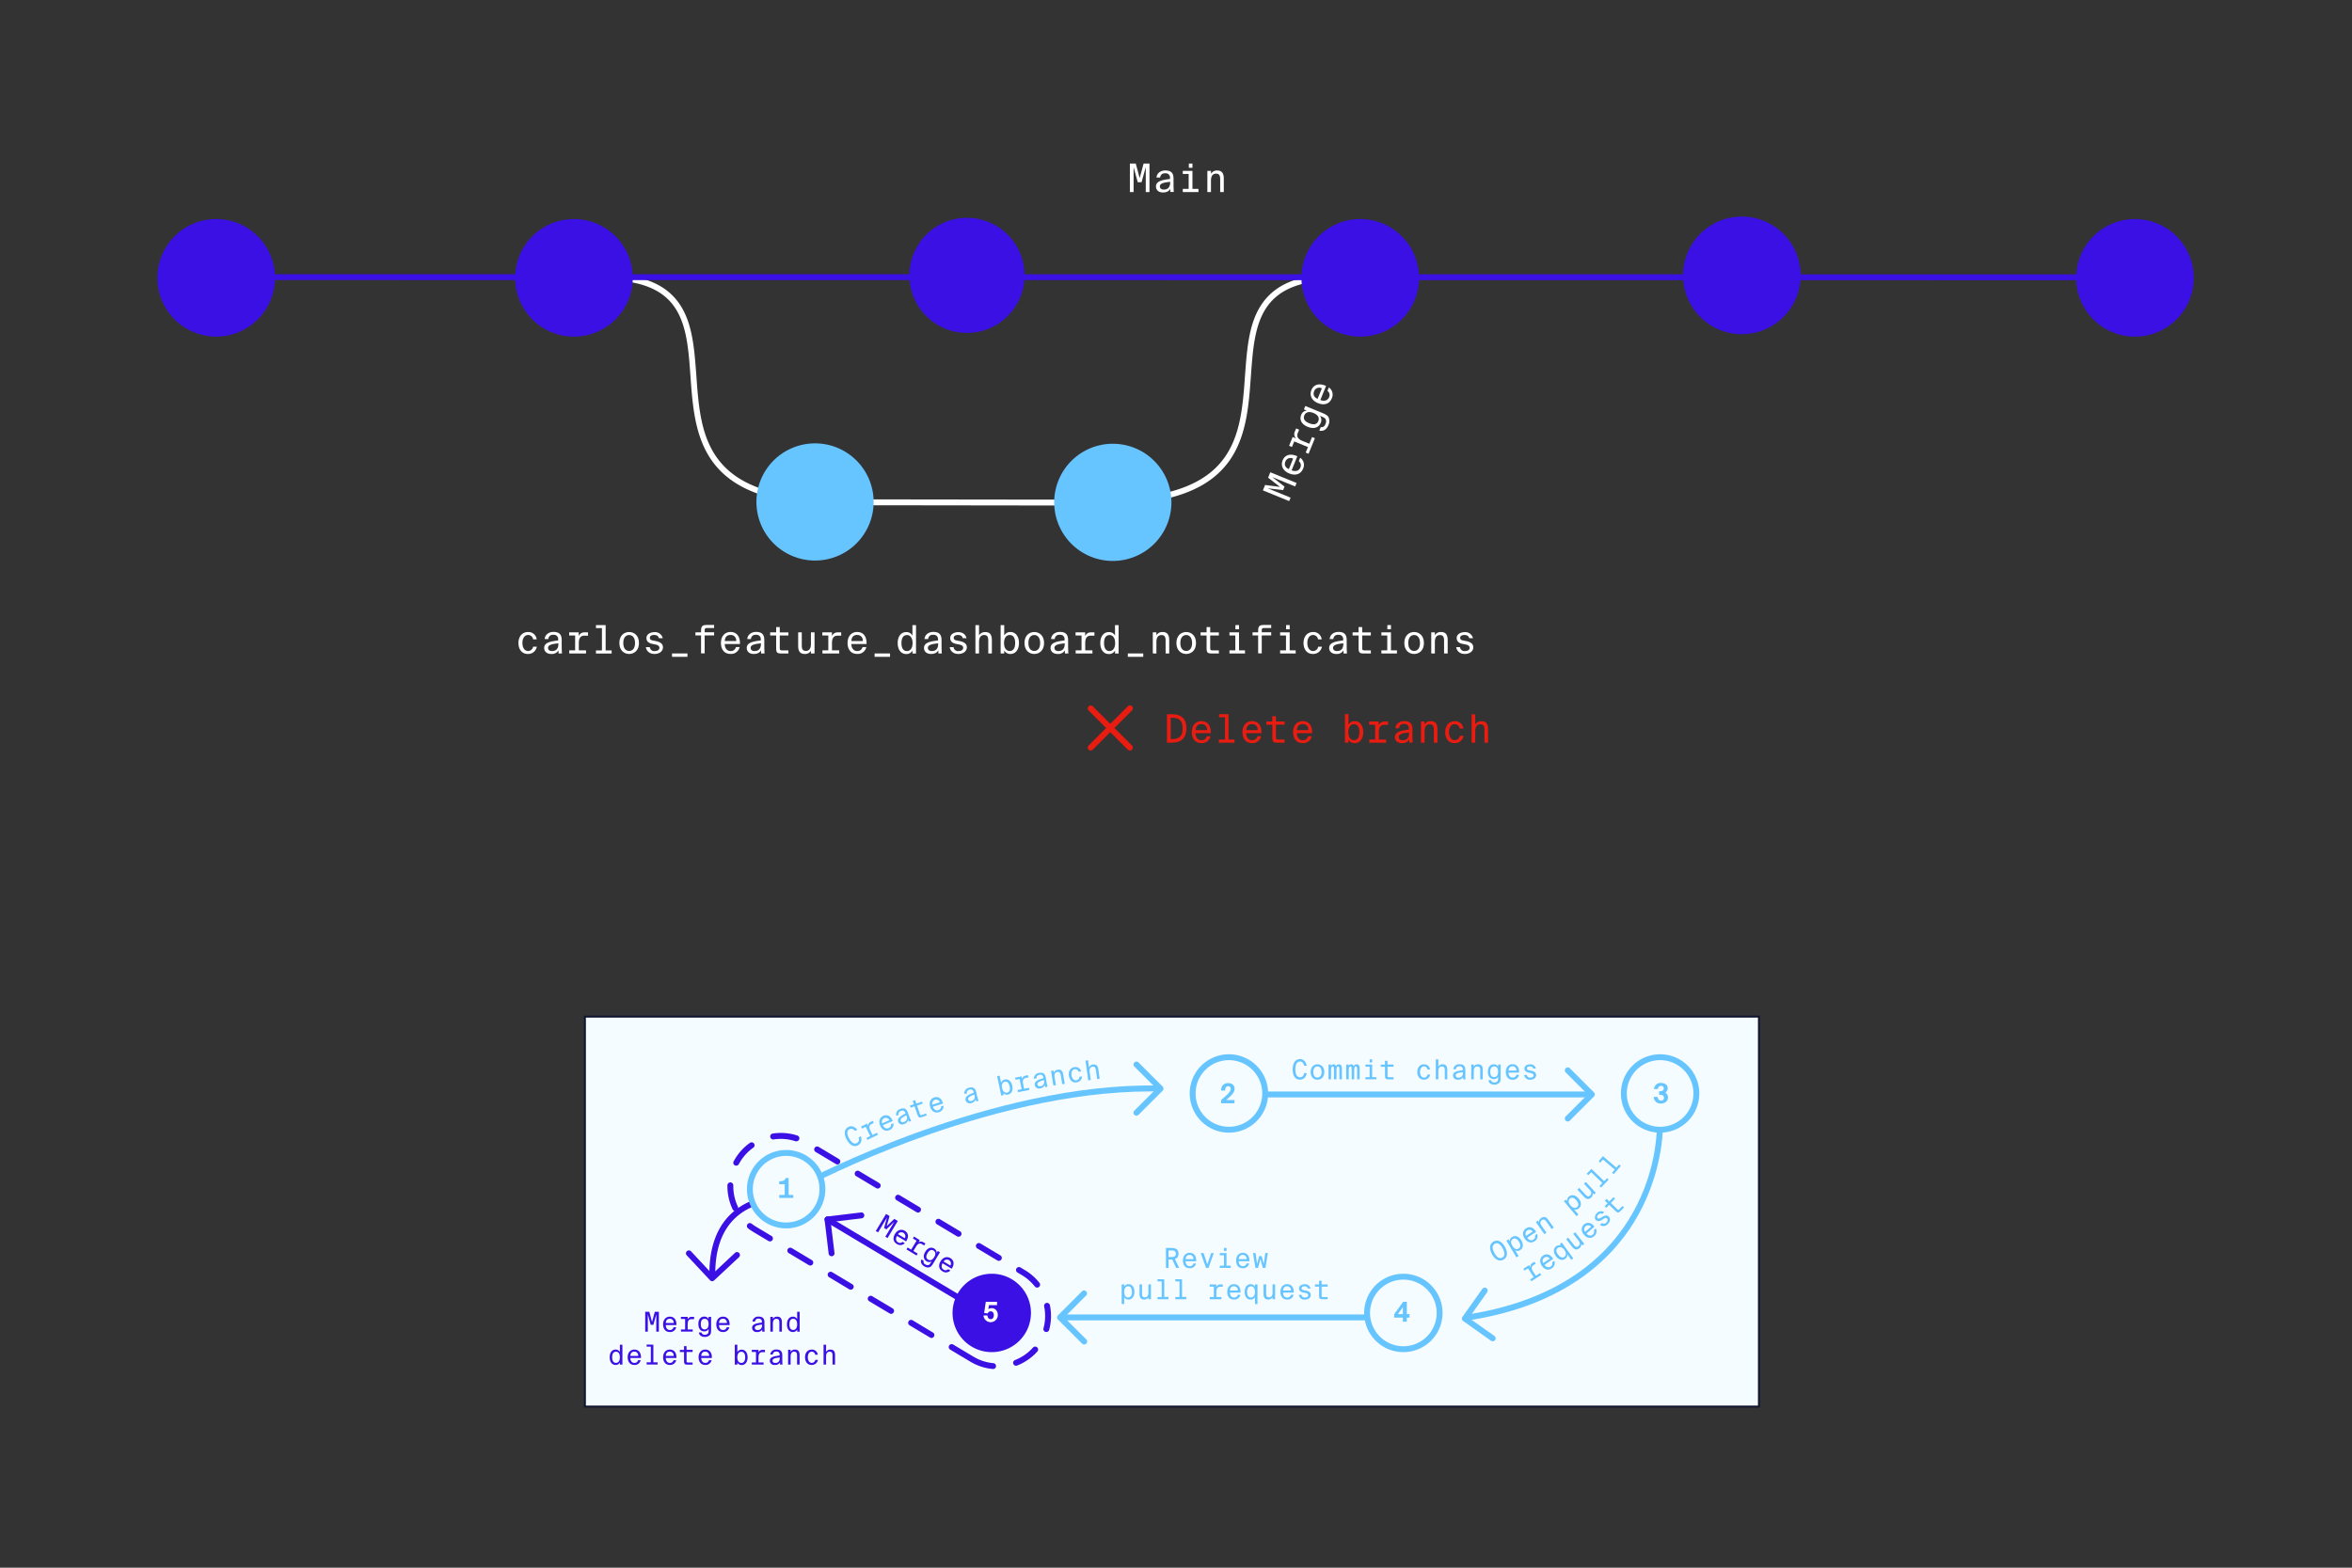 <svg id="Layer_1" data-name="Layer 1" xmlns="http://www.w3.org/2000/svg" viewBox="0 0 1200 800">
  <rect x="0" y="0" width="1200" height="800" fill="#333333" stroke="none"/>
  <defs>
    <style>
      .cls-1 {
        fill: #fff;
      }

      .cls-2 {
        fill: #3a10e5;
      }

      .cls-3 {
        fill: #66c4ff;
      }

      .cls-4 {
        fill: #e91c11;
      }

      .cls-5 {
        fill: #f5fcff;
      }

      .cls-6 {
        fill: #10162f;
      }
    </style>
  </defs>
  <path class="cls-1" d="M426,257.48c-69.05,0-71.53-34.78-73.72-65.46-1.88-26.35-3.51-49.1-44.13-49.1a1.5,1.5,0,0,1,0-3c19.74,0,32.17,5.12,39.14,16.12,6.12,9.66,7,22.34,8,35.76,2.2,30.82,4.48,62.68,70.73,62.68a1.5,1.5,0,1,1,0,3Z"/>
  <path class="cls-1" d="M564.46,257.48a1.5,1.5,0,1,1,0-3c66.26,0,68.54-31.86,70.74-62.68,1-13.42,1.86-26.1,8-35.76,7-11,19.4-16.12,39.14-16.12a1.5,1.5,0,0,1,0,3c-40.62,0-42.25,22.75-44.13,49.1C636,222.7,633.52,257.48,564.46,257.48Z"/>
  <path class="cls-2" d="M1091.1,143l-986-.08a1.5,1.5,0,0,1,0-3l986,.08a1.5,1.5,0,0,1,0,3Z"/>
  <path class="cls-1" d="M568.57,258h0l-153.43-.2a1.5,1.5,0,0,1,0-3h0l153.44.2a1.5,1.5,0,1,1,0,3Z"/>
  <g>
    <circle class="cls-2" cx="110.3" cy="141.78" r="28.5"/>
    <path class="cls-2" d="M110.3,114.78a27,27,0,1,1-27,27,27,27,0,0,1,27-27m0-3a30,30,0,1,0,30,30,30,30,0,0,0-30-30Z"/>
  </g>
  <g>
    <circle class="cls-2" cx="493.41" cy="140.53" r="27.87"/>
    <path class="cls-2" d="M493.41,114.16A26.37,26.37,0,1,1,467,140.53a26.39,26.39,0,0,1,26.37-26.37m0-3a29.37,29.37,0,1,0,29.36,29.37,29.37,29.37,0,0,0-29.36-29.37Z"/>
  </g>
  <g>
    <circle class="cls-2" cx="693.97" cy="141.79" r="28.5"/>
    <path class="cls-2" d="M694,114.79a27,27,0,1,1-27,27,27,27,0,0,1,27-27m0-3a30,30,0,1,0,30,30,30,30,0,0,0-30-30Z"/>
  </g>
  <g>
    <circle class="cls-2" cx="888.7" cy="140.53" r="28.5"/>
    <path class="cls-2" d="M888.7,113.53a27,27,0,1,1-27,27,27,27,0,0,1,27-27m0-3a30,30,0,1,0,30,30,30,30,0,0,0-30-30Z"/>
  </g>
  <g>
    <circle class="cls-2" cx="1089.27" cy="141.79" r="28.5"/>
    <path class="cls-2" d="M1089.27,114.79a27,27,0,1,1-27,27,27,27,0,0,1,27-27m0-3a30,30,0,1,0,30,30,30,30,0,0,0-30-30Z"/>
  </g>
  <g>
    <path class="cls-3" d="M567.76,284.75a28.4,28.4,0,1,1,28.4-28.4A28.42,28.42,0,0,1,567.76,284.75Z"/>
    <path class="cls-3" d="M567.76,229.45a26.9,26.9,0,1,1-26.89,26.9,26.93,26.93,0,0,1,26.89-26.9m0-3a29.9,29.9,0,1,0,29.9,29.9,29.9,29.9,0,0,0-29.9-29.9Z"/>
  </g>
  <g>
    <circle class="cls-2" cx="292.83" cy="141.79" r="28.5"/>
    <path class="cls-2" d="M292.83,114.79a27,27,0,1,1-27,27,27,27,0,0,1,27-27m0-3a30,30,0,1,0,30,30,30,30,0,0,0-30-30Z"/>
  </g>
  <g>
    <circle class="cls-3" cx="415.83" cy="256.14" r="28.4" transform="translate(96.39 625.58) rotate(-80.78)"/>
    <path class="cls-3" d="M415.83,229.25a26.9,26.9,0,1,1-26.89,26.89,26.92,26.92,0,0,1,26.89-26.89m0-3a29.9,29.9,0,1,0,29.9,29.89,29.89,29.89,0,0,0-29.9-29.89Z"/>
  </g>
  <g>
    <path class="cls-1" d="M580.49,93l-2.12-7.64V98h-1.9V83.46h3l2,7.42,2-7.42h3V98h-1.9V85.32L582.42,93Z"/>
    <path class="cls-1" d="M589.79,95.16c0-2.56,2.72-3.34,7.13-3.82v-.46a2.12,2.12,0,0,0-2.43-2.42,2.22,2.22,0,0,0-2.56,2.14h-1.88c.18-2.32,2.22-3.62,4.47-3.62,3,0,4.26,1.32,4.22,4.3l0,2.62c0,1.8.08,3.34.14,4.06H597.1l0-1.58c-.66,1.12-1.78,1.84-3.79,1.84S589.79,97.1,589.79,95.16Zm7.27-2.36c-3.29.32-5.29.78-5.29,2.32,0,1,.74,1.62,2,1.62,1.65,0,3.25-.78,3.25-3.64Z"/>
    <path class="cls-1" d="M608.39,87.2v9.18h3.07V98h-8V96.38h3v-7.6h-3V87.2Zm0-3.74v2.18h-1.84V83.46Z"/>
    <path class="cls-1" d="M617.88,88.72A3.35,3.35,0,0,1,621,87c2.59,0,3.38,1.72,3.38,4.1V98h-1.84v-6.2c0-1.74-.14-3.18-2.14-3.18-1.66,0-2.56,1.24-2.56,3.54V98H616V87.2h1.85Z"/>
  </g>
  <g>
    <path class="cls-1" d="M273.82,326.28H272a2.56,2.56,0,0,0-2.54-2.24c-1.6,0-2.92,1.38-2.92,4.08s1.32,4.1,2.92,4.1A2.66,2.66,0,0,0,272,330h1.9a4.49,4.49,0,0,1-4.62,3.72c-3,0-4.76-2.32-4.76-5.6s1.86-5.6,4.94-5.6A4.2,4.2,0,0,1,273.82,326.28Z"/>
    <path class="cls-1" d="M277.64,330.66c0-2.56,2.71-3.34,7.12-3.82v-.46a2.12,2.12,0,0,0-2.42-2.42,2.24,2.24,0,0,0-2.57,2.14H277.9c.17-2.32,2.22-3.63,4.46-3.63,3,0,4.26,1.32,4.22,4.31l0,2.62c0,1.8.08,3.34.14,4.06h-1.76l0-1.58a3.94,3.94,0,0,1-3.78,1.84C279.19,333.72,277.64,332.6,277.64,330.66Zm7.26-2.36c-3.28.32-5.29.78-5.29,2.32,0,1,.74,1.62,2.05,1.62,1.64,0,3.24-.78,3.24-3.64Z"/>
    <path class="cls-1" d="M295.26,322.7v1.92a3,3,0,0,1,2.88-1.92H300v1.68h-1.82c-2.06,0-2.86,1.36-2.86,3.72v3.78H299v1.58h-8.57v-1.58h3v-7.6H290.4V322.7Z"/>
    <path class="cls-1" d="M309,319v12.92h3.06v1.58h-8v-1.58h3.05V320.52h-3.05V319Z"/>
    <path class="cls-1" d="M321,322.52c2.46,0,5,1.69,5,5.6s-2.52,5.6-5,5.6-5-1.7-5-5.6S318.52,322.52,321,322.52Zm0,9.66c1.64,0,3-1.2,3-4.06s-1.4-4.07-3-4.07-3,1.21-3,4.07S319.34,332.18,321,332.18Z"/>
    <path class="cls-1" d="M336.12,325.64c-.24-1.2-1.18-1.6-2.4-1.6s-2.16.42-2.16,1.38.55,1.22,1.62,1.44l1.2.24c1.86.36,3.86,1.06,3.86,3.22s-2,3.4-4.3,3.4c-2.8,0-4.21-1.76-4.41-3.48h2a2.24,2.24,0,0,0,2.5,2c1.14,0,2.4-.4,2.4-1.66,0-1-.9-1.5-2.26-1.74l-1.35-.26c-1.7-.34-3-1.18-3-3,0-2.08,2.26-3,4.07-3a4,4,0,0,1,4.24,3.12Z"/>
    <path class="cls-1" d="M342.87,335.18v-1.72h7.87v1.72Z"/>
    <path class="cls-1" d="M357.68,321.92c0-2.25.54-3,2.86-3h3.8v1.56h-3.76c-.9,0-1.06.27-1.06,1.4v.78h4.82v1.58h-4.82v9.18h-1.84v-9.18h-2.87V322.7h2.87Z"/>
    <path class="cls-1" d="M367.83,328.12c0-3.46,2-5.62,4.89-5.62,3.14,0,4.94,2.29,4.8,6.14h-7.75c0,2.16,1.21,3.58,2.91,3.58a2.59,2.59,0,0,0,2.78-2h1.9a4.42,4.42,0,0,1-4.64,3.48C369.45,333.72,367.83,331.3,367.83,328.12Zm2-1h5.77a2.76,2.76,0,0,0-2.84-3.1C371,324,369.87,325,369.79,327.12Z"/>
    <path class="cls-1" d="M381,330.66c0-2.56,2.72-3.34,7.13-3.82v-.46a2.12,2.12,0,0,0-2.43-2.42,2.22,2.22,0,0,0-2.56,2.14h-1.88c.18-2.32,2.23-3.63,4.47-3.63,3,0,4.26,1.32,4.22,4.31l0,2.62c0,1.8.08,3.34.14,4.06H388.3l0-1.58c-.66,1.12-1.78,1.84-3.79,1.84S381,332.6,381,330.66Zm7.27-2.36c-3.28.32-5.29.78-5.29,2.32,0,1,.74,1.62,2,1.62,1.64,0,3.24-.78,3.24-3.64Z"/>
    <path class="cls-1" d="M396,320h1.84v2.71h4.41v1.58h-4.41v6.22c0,1.1.06,1.38,1.09,1.38h3.32v1.58h-3.73c-2,0-2.52-.46-2.52-2.7v-6.48h-3.06V322.7H396Z"/>
    <path class="cls-1" d="M413.74,332.08a3.37,3.37,0,0,1-3.17,1.64c-2.6,0-3.34-1.72-3.34-4.1V322.7h1.84V329c0,1.74.1,3.16,2.11,3.16,1.66,0,2.56-1.22,2.56-3.52V322.7h1.84v10.76h-1.84Z"/>
    <path class="cls-1" d="M424.45,322.7v1.92a3.06,3.06,0,0,1,2.89-1.92h1.84v1.68h-1.82c-2.06,0-2.87,1.36-2.87,3.72v3.78h3.69v1.58h-8.57v-1.58h3v-7.6h-3.06V322.7Z"/>
    <path class="cls-1" d="M432.43,328.12c0-3.46,2-5.62,4.88-5.62,3.15,0,4.95,2.29,4.81,6.14h-7.75c0,2.16,1.2,3.58,2.9,3.58a2.6,2.6,0,0,0,2.79-2H442a4.43,4.43,0,0,1-4.65,3.48C434.05,333.72,432.43,331.3,432.43,328.12Zm2-1h5.77a2.77,2.77,0,0,0-2.85-3.1C435.57,324,434.47,325,434.39,327.12Z"/>
    <path class="cls-1" d="M446.23,335.18v-1.72h7.87v1.72Z"/>
    <path class="cls-1" d="M465.52,319h1.84v14.5h-1.82l0-1.52a3.45,3.45,0,0,1-3.19,1.78c-2.48,0-4.34-2-4.34-5.6s1.86-5.6,4.34-5.6a3.43,3.43,0,0,1,3.19,1.8Zm-2.81,5.09c-1.84,0-2.78,1.51-2.78,4.07s.94,4.08,2.78,4.08c1.55,0,2.89-1.26,2.89-4.08S464.26,324.05,462.71,324.05Z"/>
    <path class="cls-1" d="M471.43,330.66c0-2.56,2.72-3.34,7.13-3.82v-.46a2.13,2.13,0,0,0-2.43-2.42,2.22,2.22,0,0,0-2.56,2.14h-1.88c.18-2.32,2.22-3.63,4.46-3.63,3,0,4.27,1.32,4.23,4.31l0,2.62c0,1.8.08,3.34.14,4.06h-1.77v-1.58c-.66,1.12-1.78,1.84-3.79,1.84S471.43,332.6,471.43,330.66Zm7.26-2.36c-3.28.32-5.28.78-5.28,2.32,0,1,.74,1.62,2,1.62,1.65,0,3.24-.78,3.24-3.64Z"/>
    <path class="cls-1" d="M491.15,325.64c-.24-1.2-1.17-1.6-2.4-1.6-1.08,0-2.16.42-2.16,1.38s.56,1.22,1.62,1.44l1.2.24c1.86.36,3.87,1.06,3.87,3.22s-2,3.4-4.31,3.4c-2.8,0-4.2-1.76-4.4-3.48h1.94a2.24,2.24,0,0,0,2.5,2c1.14,0,2.41-.4,2.41-1.66,0-1-.9-1.5-2.27-1.74l-1.34-.26c-1.7-.34-3-1.18-3-3,0-2.08,2.26-3,4.06-3,2.28,0,3.85,1.19,4.25,3.12Z"/>
    <path class="cls-1" d="M506.06,326.62v6.84h-1.84v-6.2c0-1.74-.12-3.21-2.13-3.21-1.66,0-2.58,1.27-2.58,3.57v5.84h-1.84V319h1.84v5.25a3.45,3.45,0,0,1,3.18-1.69C505.3,322.52,506.06,324.24,506.06,326.62Z"/>
    <path class="cls-1" d="M512.35,324.32a3.46,3.46,0,0,1,3.2-1.8c2.47,0,4.33,2.06,4.33,5.6s-1.86,5.6-4.33,5.6a3.49,3.49,0,0,1-3.2-1.78l0,1.52h-1.82V319h1.84Zm2.8,7.88c1.87,0,2.79-1.52,2.79-4.08s-.92-4.07-2.79-4.07c-1.52,0-2.88,1.23-2.88,4.07S513.63,332.2,515.15,332.2Z"/>
    <path class="cls-1" d="M527.69,322.52c2.46,0,5,1.69,5,5.6s-2.53,5.6-5,5.6-5-1.7-5-5.6S525.23,322.52,527.69,322.52Zm0,9.66c1.64,0,3-1.2,3-4.06s-1.4-4.07-3-4.07-3,1.21-3,4.07S526.05,332.18,527.69,332.18Z"/>
    <path class="cls-1" d="M536,330.66c0-2.56,2.72-3.34,7.12-3.82v-.46a2.12,2.12,0,0,0-2.42-2.42,2.22,2.22,0,0,0-2.56,2.14h-1.88c.18-2.32,2.22-3.63,4.46-3.63,3,0,4.27,1.32,4.23,4.31l0,2.62c0,1.8.08,3.34.14,4.06h-1.77l0-1.58a3.94,3.94,0,0,1-3.78,1.84C537.59,333.72,536,332.6,536,330.66Zm7.26-2.36c-3.28.32-5.28.78-5.28,2.32,0,1,.74,1.62,2,1.62,1.64,0,3.24-.78,3.24-3.64Z"/>
    <path class="cls-1" d="M553.65,322.7v1.92a3,3,0,0,1,2.88-1.92h1.85v1.68h-1.82c-2.07,0-2.87,1.36-2.87,3.72v3.78h3.68v1.58h-8.56v-1.58h3v-7.6h-3.06V322.7Z"/>
    <path class="cls-1" d="M568.87,319h1.85v14.5H568.9l0-1.52a3.43,3.43,0,0,1-3.18,1.78c-2.48,0-4.34-2-4.34-5.6s1.86-5.6,4.34-5.6a3.41,3.41,0,0,1,3.18,1.8Zm-2.8,5.09c-1.84,0-2.78,1.51-2.78,4.07s.94,4.08,2.78,4.08c1.54,0,2.88-1.26,2.88-4.08S567.61,324.05,566.07,324.05Z"/>
    <path class="cls-1" d="M575.43,335.18v-1.72h7.86v1.72Z"/>
    <path class="cls-1" d="M590,324.21a3.37,3.37,0,0,1,3.16-1.69c2.6,0,3.38,1.72,3.38,4.1v6.84h-1.84v-6.2c0-1.74-.14-3.18-2.14-3.18-1.66,0-2.56,1.24-2.56,3.54v5.84h-1.84V322.7H590Z"/>
    <path class="cls-1" d="M605.21,322.52c2.46,0,5,1.69,5,5.6s-2.53,5.6-5,5.6-5-1.7-5-5.6S602.75,322.52,605.21,322.52Zm0,9.66c1.64,0,3-1.2,3-4.06s-1.4-4.07-3-4.07-3,1.21-3,4.07S603.57,332.18,605.21,332.18Z"/>
    <path class="cls-1" d="M615.61,320h1.84v2.71h4.41v1.58h-4.41v6.22c0,1.1.06,1.38,1.08,1.38h3.33v1.58h-3.73c-2,0-2.52-.46-2.52-2.7v-6.48h-3.06V322.7h3.06Z"/>
    <path class="cls-1" d="M632.15,322.7v9.18h3.06v1.58h-7.94v-1.58h3v-7.6h-3V322.7Zm0-3.74v2.17h-1.84V319Z"/>
    <path class="cls-1" d="M641.91,321.92c0-2.25.54-3,2.86-3h3.8v1.56h-3.76c-.9,0-1.06.27-1.06,1.4v.78h4.82v1.58h-4.82v9.18h-1.84v-9.18h-2.86V322.7h2.86Z"/>
    <path class="cls-1" d="M658,322.7v9.18h3.06v1.58h-7.94v-1.58h3v-7.6h-3V322.7Zm0-3.74v2.17h-1.84V319Z"/>
    <path class="cls-1" d="M674.33,326.28h-1.86a2.56,2.56,0,0,0-2.54-2.24c-1.6,0-2.92,1.38-2.92,4.08s1.32,4.1,2.92,4.1a2.66,2.66,0,0,0,2.62-2.22h1.91a4.5,4.5,0,0,1-4.63,3.72c-3,0-4.76-2.32-4.76-5.6s1.86-5.6,4.94-5.6A4.2,4.2,0,0,1,674.33,326.28Z"/>
    <path class="cls-1" d="M678.15,330.66c0-2.56,2.72-3.34,7.12-3.82v-.46a2.12,2.12,0,0,0-2.42-2.42,2.22,2.22,0,0,0-2.56,2.14h-1.88c.18-2.32,2.22-3.63,4.46-3.63,3,0,4.26,1.32,4.22,4.31l0,2.62c0,1.8.08,3.34.14,4.06h-1.76l0-1.58a3.94,3.94,0,0,1-3.78,1.84C679.71,333.72,678.15,332.6,678.15,330.66Zm7.26-2.36c-3.28.32-5.28.78-5.28,2.32,0,1,.74,1.62,2,1.62,1.64,0,3.24-.78,3.24-3.64Z"/>
    <path class="cls-1" d="M693.13,320H695v2.71h4.41v1.58H695v6.22c0,1.1.06,1.38,1.08,1.38h3.33v1.58h-3.73c-2,0-2.52-.46-2.52-2.7v-6.48h-3.06V322.7h3.06Z"/>
    <path class="cls-1" d="M709.67,322.7v9.18h3.06v1.58h-7.94v-1.58h3v-7.6h-3V322.7Zm0-3.74v2.17h-1.84V319Z"/>
    <path class="cls-1" d="M721.49,322.52c2.46,0,5,1.69,5,5.6s-2.52,5.6-5,5.6-5-1.7-5-5.6S719,322.52,721.49,322.52Zm0,9.66c1.64,0,3-1.2,3-4.06s-1.4-4.07-3-4.07-3,1.21-3,4.07S719.85,332.18,721.49,332.18Z"/>
    <path class="cls-1" d="M732.07,324.21a3.37,3.37,0,0,1,3.16-1.69c2.6,0,3.38,1.72,3.38,4.1v6.84h-1.84v-6.2c0-1.74-.14-3.18-2.14-3.18-1.66,0-2.56,1.24-2.56,3.54v5.84h-1.84V322.7h1.84Z"/>
    <path class="cls-1" d="M749.55,325.64c-.24-1.2-1.18-1.6-2.4-1.6s-2.16.42-2.16,1.38.56,1.22,1.62,1.44l1.2.24c1.86.36,3.86,1.06,3.86,3.22s-2,3.4-4.3,3.4c-2.8,0-4.2-1.76-4.4-3.48h1.94a2.24,2.24,0,0,0,2.5,2c1.14,0,2.4-.4,2.4-1.66,0-1-.9-1.5-2.26-1.74l-1.34-.26c-1.7-.34-3-1.18-3-3,0-2.08,2.26-3,4.06-3a4,4,0,0,1,4.24,3.12Z"/>
  </g>
  <g>
    <path class="cls-4" d="M597.87,364.46c4.12,0,7.45,1.7,7.45,7.24S602,379,597.87,379h-2.48v-14.5Zm-.06,1.8h-.52v10.9h.52c2.71,0,5.57-.54,5.57-5.46S600.52,366.26,597.81,366.26Z"/>
    <path class="cls-4" d="M608.07,373.62c0-3.46,2-5.62,4.89-5.62,3.14,0,4.94,2.3,4.8,6.14H610c0,2.16,1.2,3.58,2.9,3.58a2.61,2.61,0,0,0,2.79-2h1.9a4.43,4.43,0,0,1-4.64,3.48C609.69,379.22,608.07,376.8,608.07,373.62Zm2-1h5.76a2.76,2.76,0,0,0-2.83-3.1C611.21,369.52,610.11,370.54,610,372.62Z"/>
    <path class="cls-4" d="M626.79,364.46v12.92h3.07V379h-8v-1.58H625V366h-3.05v-1.56Z"/>
    <path class="cls-4" d="M633.91,373.62c0-3.46,2-5.62,4.88-5.62,3.15,0,5,2.3,4.81,6.14h-7.75c0,2.16,1.2,3.58,2.9,3.58a2.61,2.61,0,0,0,2.79-2h1.9a4.44,4.44,0,0,1-4.65,3.48C635.53,379.22,633.91,376.8,633.91,373.62Zm2-1h5.76a2.76,2.76,0,0,0-2.84-3.1C637.05,369.52,636,370.54,635.87,372.62Z"/>
    <path class="cls-4" d="M649.13,365.5H651v2.7h4.41v1.58H651V376c0,1.1.06,1.38,1.08,1.38h3.33V379h-3.73c-2,0-2.52-.46-2.52-2.7v-6.48h-3.06V368.2h3.06Z"/>
    <path class="cls-4" d="M659.75,373.62c0-3.46,2-5.62,4.88-5.62,3.15,0,5,2.3,4.81,6.14h-7.75c0,2.16,1.2,3.58,2.9,3.58a2.61,2.61,0,0,0,2.79-2h1.9a4.44,4.44,0,0,1-4.65,3.48C661.37,379.22,659.75,376.8,659.75,373.62Zm2-1h5.76a2.76,2.76,0,0,0-2.84-3.1C662.89,369.52,661.79,370.54,661.71,372.62Z"/>
    <path class="cls-4" d="M688,369.82a3.46,3.46,0,0,1,3.2-1.8c2.46,0,4.33,2.06,4.33,5.6s-1.87,5.6-4.33,5.6a3.49,3.49,0,0,1-3.2-1.78l0,1.52h-1.82v-14.5H688Zm2.8,7.88c1.86,0,2.78-1.52,2.78-4.08s-.92-4.06-2.78-4.06c-1.52,0-2.88,1.22-2.88,4.06S689.27,377.7,690.79,377.7Z"/>
    <path class="cls-4" d="M703.45,368.2v1.92a3,3,0,0,1,2.88-1.92h1.85v1.68h-1.82c-2.07,0-2.87,1.36-2.87,3.72v3.78h3.68V379h-8.56v-1.58h3v-7.6h-3.06V368.2Z"/>
    <path class="cls-4" d="M711.67,376.16c0-2.56,2.72-3.34,7.12-3.82v-.46a2.12,2.12,0,0,0-2.42-2.42,2.22,2.22,0,0,0-2.56,2.14h-1.88c.18-2.32,2.22-3.62,4.46-3.62,3,0,4.26,1.32,4.23,4.3l0,2.62c0,1.8.08,3.34.13,4.06H719v-1.58a4,4,0,0,1-3.79,1.84C713.23,379.22,711.67,378.1,711.67,376.16Zm7.26-2.36c-3.28.32-5.28.78-5.28,2.32,0,1,.74,1.62,2,1.62,1.64,0,3.24-.78,3.24-3.64Z"/>
    <path class="cls-4" d="M726.83,369.72A3.37,3.37,0,0,1,730,368c2.6,0,3.39,1.72,3.39,4.1V379h-1.84v-6.2c0-1.74-.15-3.18-2.15-3.18-1.66,0-2.56,1.24-2.56,3.54V379H725V368.2h1.84Z"/>
    <path class="cls-4" d="M746.62,371.78h-1.87a2.56,2.56,0,0,0-2.54-2.24c-1.6,0-2.92,1.38-2.92,4.08s1.32,4.1,2.92,4.1a2.66,2.66,0,0,0,2.62-2.22h1.9a4.48,4.48,0,0,1-4.62,3.72c-3,0-4.76-2.32-4.76-5.6s1.86-5.6,4.94-5.6A4.21,4.21,0,0,1,746.62,371.78Z"/>
    <path class="cls-4" d="M759.21,372.12V379h-1.83v-6.2c0-1.74-.13-3.2-2.13-3.2-1.66,0-2.58,1.26-2.58,3.56V379h-1.84v-14.5h1.84v5.26a3.44,3.44,0,0,1,3.18-1.7C758.46,368,759.21,369.74,759.21,372.12Z"/>
  </g>
  <g>
    <path class="cls-1" d="M654.65,250.11l-7.88-.93,11.7,4.78-.72,1.76-13.42-5.48,1.13-2.76,7.62,1L647,243.77,648.1,241l13.42,5.48-.72,1.76-11.7-4.78,6.27,4.85Z"/>
    <path class="cls-1" d="M657.76,241.6c-3.2-1.31-4.43-4-3.36-6.65,1.19-2.91,4-3.7,7.5-2.12L659,240c2,.81,3.77.24,4.42-1.33a2.62,2.62,0,0,0-.78-3.33l.72-1.76a4.43,4.43,0,0,1,1.46,5.62C663.56,242.22,660.7,242.8,657.76,241.6Zm-.18-2.2,2.17-5.33a2.76,2.76,0,0,0-3.94,1.46C655.15,237.14,655.68,238.54,657.58,239.4Z"/>
    <path class="cls-1" d="M659.5,223l1.78.73a3,3,0,0,1-.69-3.39l.7-1.71,1.55.64-.69,1.68c-.78,1.91.18,3.16,2.36,4.06l3.5,1.43,1.4-3.41,1.46.6-3.24,7.93-1.46-.6,1.15-2.82-7-2.87-1.16,2.83-1.46-.6Z"/>
    <path class="cls-1" d="M665.27,208.89l.7-1.71,8.72,3.57c2,.83,2.77,1.43,3.18,2.22a5.08,5.08,0,0,1-.11,4c-.89,2.17-2.55,3.28-4.64,2.78l.74-1.8c1,.13,1.83-.14,2.42-1.6a2.92,2.92,0,0,0,.1-2.34c-.26-.49-.64-.87-2-1.42l-1-.39a3.39,3.39,0,0,1,.45,3.61c-.94,2.3-3.33,3.33-6.63,2s-4.27-3.76-3.34-6.06a3.41,3.41,0,0,1,2.87-2.26Zm.2,3.1c-.69,1.71.14,3.06,2.51,4s3.93.59,4.62-1.11c.59-1.43.13-3.06-2.48-4.13S666.06,210.57,665.47,212Z"/>
    <path class="cls-1" d="M672.43,205.72c-3.21-1.31-4.43-4-3.36-6.65,1.19-2.9,4-3.7,7.5-2.12l-2.93,7.17c2,.82,3.77.24,4.41-1.33a2.58,2.58,0,0,0-.78-3.32l.72-1.76a4.43,4.43,0,0,1,1.47,5.61C678.22,206.34,675.37,206.92,672.43,205.72Zm-.19-2.19,2.18-5.34a2.76,2.76,0,0,0-3.94,1.46C669.82,201.26,670.35,202.66,672.24,203.53Z"/>
  </g>
  <g>
    <rect class="cls-5" x="298.42" y="518.78" width="599" height="199"/>
    <path class="cls-6" d="M896.92,519.28v198h-598v-198h598m1-1h-600v200h600v-200Z"/>
  </g>
  <rect class="cls-3" x="541.73" y="670.79" width="163.42" height="3"/>
  <path class="cls-2" d="M506.55,674.22a1.54,1.54,0,0,1-.77-.21l-84.36-50.43A1.5,1.5,0,1,1,423,621l84.36,50.42a1.5,1.5,0,0,1-.77,2.79Z"/>
  <path class="cls-3" d="M412,605.27l-1.41-2.64c.94-.5,94.95-50.3,180.52-48.67l-.06,3c-1.36,0-2.73,0-4.09,0C503.29,556.92,412.88,604.78,412,605.27Z"/>
  <path class="cls-3" d="M749.29,673.77l-.46-3c28.38-4.36,66.26-17.35,85.62-54.48a96.7,96.7,0,0,0,11-43.14l3-.11c0,.87.61,21.57-11.3,44.51C826.18,638.74,802,665.66,749.29,673.77Z"/>
  <path class="cls-2" d="M363.43,651.5a1.5,1.5,0,0,1-1.5-1.5c0-13.56,3.85-24,11.45-30.94,11.47-10.52,27.19-9.3,27.85-9.24a1.5,1.5,0,1,1-.26,3c-.14,0-15.1-1.14-25.58,8.49-6.94,6.38-10.46,16-10.46,28.71A1.5,1.5,0,0,1,363.43,651.5Z"/>
  <g>
    <circle class="cls-5" cx="846.98" cy="558" r="18.5"/>
    <path class="cls-3" d="M847,541a17,17,0,1,1-17,17,17,17,0,0,1,17-17m0-3a20,20,0,1,0,20,20,20,20,0,0,0-20-20Z"/>
  </g>
  <g>
    <circle class="cls-5" cx="715.98" cy="670" r="18.5"/>
    <path class="cls-3" d="M716,653a17,17,0,1,1-17,17,17,17,0,0,1,17-17m0-3a20,20,0,1,0,20,20,20,20,0,0,0-20-20Z"/>
  </g>
  <g>
    <circle class="cls-2" cx="505.98" cy="670" r="18.5"/>
    <path class="cls-2" d="M506,653a17,17,0,1,1-17,17,17,17,0,0,1,17-17m0-3a20,20,0,1,0,20,20,20,20,0,0,0-20-20Z"/>
  </g>
  <g>
    <circle class="cls-5" cx="401.1" cy="606.85" r="18.5"/>
    <path class="cls-3" d="M401.1,589.85a17,17,0,1,1-17,17,17,17,0,0,1,17-17m0-3a20,20,0,1,0,20,20,20,20,0,0,0-20-20Z"/>
  </g>
  <g>
    <circle class="cls-5" cx="626.98" cy="558" r="18.5"/>
    <path class="cls-3" d="M627,541a17,17,0,1,1-17,17,17,17,0,0,1,17-17m0-3a20,20,0,1,0,20,20,20,20,0,0,0-20-20Z"/>
  </g>
  <g>
    <path class="cls-3" d="M666.7,547.63c-.35,2.17-1.69,3.33-3.53,3.33-2.48,0-3.64-2.2-3.64-5.28s1.32-5.25,3.74-5.25c1.75,0,3.07,1.36,3.41,3.42h-1.36c-.17-1.17-.8-2.17-2.09-2.17-1.47,0-2.33,1.41-2.33,4s.8,4.05,2.36,4.05c1.29,0,1.93-.88,2.11-2.1Z"/>
    <path class="cls-3" d="M672.18,543.12c1.72,0,3.48,1.19,3.48,3.92S673.9,551,672.18,551s-3.49-1.19-3.49-3.92S670.45,543.12,672.18,543.12Zm0,6.76c1.14,0,2.12-.84,2.12-2.84s-1-2.84-2.12-2.84-2.13.84-2.13,2.84S671,549.88,672.18,549.88Z"/>
    <path class="cls-3" d="M683.1,543.12c.78,0,1.55.36,1.55,2.35v5.31h-1.29v-4.65c0-1.09,0-1.93-.64-1.93s-.84.75-.84,2.31v4.27h-1.29v-4.65c0-1.09,0-1.93-.63-1.93s-.86.77-.86,2.34v4.24h-1.28v-7.54h1.23v.8a1.49,1.49,0,0,1,1.37-.92,1.2,1.2,0,0,1,1.18,1A1.64,1.64,0,0,1,683.1,543.12Z"/>
    <path class="cls-3" d="M692.14,543.12c.78,0,1.56.36,1.56,2.35v5.31h-1.29v-4.65c0-1.09,0-1.93-.65-1.93s-.84.75-.84,2.31v4.27h-1.29v-4.65c0-1.09,0-1.93-.63-1.93s-.85.77-.85,2.34v4.24h-1.29v-7.54h1.23v.8a1.49,1.49,0,0,1,1.37-.92,1.2,1.2,0,0,1,1.18,1A1.64,1.64,0,0,1,692.14,543.12Z"/>
    <path class="cls-3" d="M700.08,543.24v6.43h2.14v1.11h-5.56v-1.11h2.13v-5.32h-2.13v-1.11Zm0-2.62v1.53h-1.29v-1.53Z"/>
    <path class="cls-3" d="M706.59,541.35h1.29v1.89H711v1.11h-3.08v4.36c0,.77,0,1,.75,1H711v1.11h-2.61c-1.37,0-1.76-.32-1.76-1.89v-4.54h-2.15v-1.11h2.15Z"/>
    <path class="cls-3" d="M729.61,545.75H728.3a1.8,1.8,0,0,0-1.78-1.57c-1.12,0-2,1-2,2.86s.92,2.87,2,2.87a1.86,1.86,0,0,0,1.84-1.55h1.33a3.14,3.14,0,0,1-3.24,2.6c-2.08,0-3.33-1.62-3.33-3.92s1.3-3.92,3.46-3.92A3,3,0,0,1,729.61,545.75Z"/>
    <path class="cls-3" d="M738.42,546v4.79h-1.28v-4.34c0-1.22-.09-2.24-1.49-2.24-1.16,0-1.81.88-1.81,2.49v4.09h-1.28V540.62h1.28v3.69a2.42,2.42,0,0,1,2.23-1.19C737.89,543.12,738.42,544.32,738.42,546Z"/>
    <path class="cls-3" d="M741.32,548.82c0-1.79,1.9-2.34,5-2.68v-.32a1.49,1.49,0,0,0-1.7-1.69c-1.16,0-1.71.57-1.79,1.49H741.5a2.9,2.9,0,0,1,3.12-2.53c2.09,0,3,.93,3,3v1.84a26.75,26.75,0,0,0,.1,2.84h-1.24v-1.11a2.76,2.76,0,0,1-2.65,1.29A2.2,2.2,0,0,1,741.32,548.82Zm5.08-1.65c-2.29.22-3.69.54-3.69,1.62,0,.72.51,1.14,1.42,1.14,1.15,0,2.27-.55,2.27-2.55Z"/>
    <path class="cls-3" d="M751.93,544.31a2.36,2.36,0,0,1,2.22-1.19c1.82,0,2.36,1.2,2.36,2.87v4.79h-1.29v-4.34c0-1.22-.09-2.23-1.49-2.23-1.17,0-1.8.87-1.8,2.48v4.09h-1.29v-7.54h1.29Z"/>
    <path class="cls-3" d="M764.34,543.24h1.29v6.6c0,1.54-.2,2.17-.61,2.65a3.5,3.5,0,0,1-2.63,1c-1.64,0-2.8-.78-3-2.27h1.35c.19.69.58,1.15,1.69,1.15a2,2,0,0,0,1.54-.56c.25-.29.39-.64.39-1.66v-.73a2.37,2.37,0,0,1-2.23,1.24c-1.74,0-3-1.27-3-3.76s1.3-3.77,3-3.77a2.38,2.38,0,0,1,2.23,1.26Zm-2,1c-1.29,0-2,.89-2,2.69s.66,2.7,2,2.7c1.08,0,2-.73,2-2.7S763.46,544.2,762.38,544.2Z"/>
    <path class="cls-3" d="M768.28,547c0-2.42,1.43-3.93,3.42-3.93,2.2,0,3.46,1.6,3.36,4.29h-5.42c0,1.52.84,2.51,2,2.51a1.82,1.82,0,0,0,2-1.38H775A3.09,3.09,0,0,1,771.7,551C769.42,551,768.28,549.27,768.28,547Zm1.38-.7h4a1.93,1.93,0,0,0-2-2.17C770.48,544.17,769.71,544.88,769.66,546.34Z"/>
    <path class="cls-3" d="M782.26,545.3c-.17-.84-.83-1.12-1.68-1.12s-1.52.3-1.52,1,.4.85,1.14,1l.84.17c1.3.25,2.7.74,2.7,2.25s-1.37,2.38-3,2.38a2.84,2.84,0,0,1-3.08-2.43H779a1.58,1.58,0,0,0,1.75,1.37c.8,0,1.68-.28,1.68-1.16,0-.7-.63-1-1.58-1.22l-.94-.19c-1.19-.23-2.13-.82-2.13-2.12,0-1.46,1.58-2.09,2.84-2.09a2.77,2.77,0,0,1,3,2.18Z"/>
  </g>
  <g>
    <path class="cls-3" d="M598.09,642.71H596.2V647h-1.33V636.84h2.48c2.22,0,3.92.48,3.92,2.9a2.52,2.52,0,0,1-1.83,2.72L601.6,647h-1.52Zm-1.89-4.61v3.36h1.31c1.34,0,2.39-.12,2.39-1.69s-1-1.67-2.39-1.67Z"/>
    <path class="cls-3" d="M603.54,643.26c0-2.43,1.43-3.94,3.42-3.94,2.2,0,3.46,1.61,3.36,4.3H604.9c0,1.51.84,2.51,2,2.51a1.82,1.82,0,0,0,2-1.39h1.33a3.1,3.1,0,0,1-3.25,2.44C604.67,647.18,603.54,645.48,603.54,643.26Zm1.37-.7h4a1.94,1.94,0,0,0-2-2.17C605.74,640.39,605,641.1,604.91,642.56Z"/>
    <path class="cls-3" d="M616,645.23l1.94-5.77h1.34L616.57,647h-1.23l-2.72-7.54h1.45Z"/>
    <path class="cls-3" d="M625.77,639.46v6.43h2.15V647h-5.57v-1.11h2.13v-5.32h-2.13v-1.11Zm0-2.62v1.53h-1.29v-1.53Z"/>
    <path class="cls-3" d="M630.67,643.26c0-2.43,1.43-3.94,3.42-3.94,2.2,0,3.46,1.61,3.36,4.3H632c0,1.51.84,2.51,2,2.51a1.82,1.82,0,0,0,2-1.39h1.33a3.1,3.1,0,0,1-3.25,2.44C631.8,647.18,630.67,645.48,630.67,643.26Zm1.37-.7h4a1.94,1.94,0,0,0-2-2.17C632.87,640.39,632.1,641.1,632,642.56Z"/>
    <path class="cls-3" d="M643.68,641,644.8,645l.77-5.58h1.3L645.61,647h-1.3l-1.23-4.56L641.84,647h-1.3l-1.26-7.54h1.32l.75,5.58,1.12-4.07Z"/>
    <path class="cls-3" d="M573.57,656.6a2.4,2.4,0,0,1,2.22-1.27c1.74,0,3,1.45,3,3.93s-1.3,3.92-3,3.92a2.4,2.4,0,0,1-2.22-1.25v3.52h-1.29v-10h1.29Zm2,5.51c1.29,0,1.94-1.06,1.94-2.85s-.65-2.85-1.94-2.85c-1.08,0-2,.86-2,2.85S574.45,662.11,575.53,662.11Z"/>
    <path class="cls-3" d="M585.93,662a2.37,2.37,0,0,1-2.21,1.15c-1.82,0-2.34-1.21-2.34-2.87v-4.85h1.29v4.4c0,1.22.07,2.21,1.47,2.21,1.16,0,1.79-.85,1.79-2.46v-4.15h1.29V663h-1.29Z"/>
    <path class="cls-3" d="M594,652.84v9h2.14V663h-5.56v-1.11h2.13v-8h-2.13v-1.09Z"/>
    <path class="cls-3" d="M603.08,652.84v9h2.14V663h-5.56v-1.11h2.13v-8h-2.13v-1.09Z"/>
    <path class="cls-3" d="M620.56,655.46v1.35a2.13,2.13,0,0,1,2-1.35h1.29v1.18H622.6c-1.45,0-2,1-2,2.6v2.65h2.58V663h-6v-1.11h2.13v-5.32h-2.14v-1.11Z"/>
    <path class="cls-3" d="M626.15,659.26c0-2.43,1.43-3.94,3.42-3.94,2.2,0,3.46,1.61,3.36,4.3h-5.42c0,1.51.84,2.51,2,2.51a1.82,1.82,0,0,0,2-1.39h1.33a3.1,3.1,0,0,1-3.25,2.44C627.28,663.18,626.15,661.48,626.15,659.26Zm1.37-.7h4a1.94,1.94,0,0,0-2-2.17C628.35,656.39,627.58,657.1,627.52,658.56Z"/>
    <path class="cls-3" d="M640.28,655.46h1.29v10h-1.29v-3.52a2.44,2.44,0,0,1-2.24,1.25c-1.73,0-3-1.44-3-3.92s1.3-3.93,3-3.93a2.44,2.44,0,0,1,2.24,1.27Zm-2,.95c-1.31,0-2,1.05-2,2.85s.64,2.84,2,2.84c1.06,0,2-.85,2-2.84S639.38,656.41,638.32,656.41Z"/>
    <path class="cls-3" d="M649.24,662a2.37,2.37,0,0,1-2.22,1.15c-1.82,0-2.34-1.21-2.34-2.87v-4.85H646v4.4c0,1.22.07,2.21,1.47,2.21,1.17,0,1.8-.85,1.8-2.46v-4.15h1.29V663h-1.29Z"/>
    <path class="cls-3" d="M653.28,659.26c0-2.43,1.43-3.94,3.42-3.94,2.2,0,3.46,1.61,3.36,4.3h-5.42c0,1.51.84,2.51,2,2.51a1.82,1.82,0,0,0,2-1.39H660a3.1,3.1,0,0,1-3.25,2.44C654.42,663.18,653.28,661.48,653.28,659.26Zm1.37-.7h4a1.94,1.94,0,0,0-2-2.17C655.48,656.39,654.71,657.1,654.65,658.56Z"/>
    <path class="cls-3" d="M667.25,657.52c-.16-.84-.82-1.12-1.68-1.12s-1.51.29-1.51,1,.39.85,1.14,1l.84.16c1.3.25,2.7.75,2.7,2.26s-1.37,2.38-3,2.38a2.84,2.84,0,0,1-3.08-2.44H664a1.58,1.58,0,0,0,1.76,1.37c.79,0,1.68-.28,1.68-1.16,0-.7-.63-1.05-1.59-1.22l-.93-.18c-1.19-.24-2.13-.83-2.13-2.13,0-1.46,1.58-2.09,2.84-2.09a2.78,2.78,0,0,1,3,2.19Z"/>
    <path class="cls-3" d="M673,653.57h1.29v1.89h3.08v1.11h-3.08v4.35c0,.77,0,1,.75,1h2.33V663h-2.61c-1.37,0-1.76-.33-1.76-1.89v-4.54h-2.14v-1.11H673Z"/>
  </g>
  <g>
    <path class="cls-2" d="M332,676.06l-1.48-5.35v8.85h-1.33V669.41h2.09l1.4,5.19,1.4-5.19h2.08v10.15h-1.33v-8.85l-1.48,5.35Z"/>
    <path class="cls-2" d="M338.33,675.82c0-2.42,1.43-3.93,3.42-3.93,2.2,0,3.46,1.61,3.36,4.3h-5.42c0,1.51.84,2.51,2,2.51a1.82,1.82,0,0,0,1.95-1.39H345a3.09,3.09,0,0,1-3.25,2.43C339.47,679.74,338.33,678.05,338.33,675.82Zm1.38-.7h4a1.93,1.93,0,0,0-2-2.17C340.53,673,339.76,673.67,339.71,675.12Z"/>
    <path class="cls-2" d="M350.84,672v1.34a2.12,2.12,0,0,1,2-1.34h1.28v1.17h-1.27c-1.44,0-2,1-2,2.61v2.65h2.57v1.1h-6v-1.1h2.13v-5.33h-2.15V672Z"/>
    <path class="cls-2" d="M361.52,672h1.29v6.59c0,1.55-.2,2.17-.6,2.65a3.55,3.55,0,0,1-2.64,1c-1.64,0-2.8-.79-3-2.27h1.36c.18.68.57,1.15,1.68,1.15a2.06,2.06,0,0,0,1.54-.56c.25-.3.39-.65.39-1.67v-.73a2.38,2.38,0,0,1-2.23,1.25c-1.73,0-3-1.28-3-3.77s1.31-3.77,3-3.77a2.38,2.38,0,0,1,2.23,1.26Zm-2,1c-1.29,0-1.95.9-1.95,2.69s.66,2.7,1.95,2.7c1.08,0,2-.73,2-2.7S360.64,673,359.56,673Z"/>
    <path class="cls-2" d="M365.47,675.82c0-2.42,1.42-3.93,3.41-3.93,2.2,0,3.46,1.61,3.37,4.3h-5.42c0,1.51.84,2.51,2,2.51a1.81,1.81,0,0,0,1.94-1.39h1.33a3.08,3.08,0,0,1-3.25,2.43C366.6,679.74,365.47,678.05,365.47,675.82Zm1.37-.7h4a1.93,1.93,0,0,0-2-2.17C367.67,673,366.89,673.67,366.84,675.12Z"/>
    <path class="cls-2" d="M383.72,677.6c0-1.79,1.91-2.34,5-2.67v-.33a1.49,1.49,0,0,0-1.7-1.69,1.55,1.55,0,0,0-1.79,1.5H383.9a2.9,2.9,0,0,1,3.13-2.54c2.09,0,3,.93,3,3v1.84c0,1.26.06,2.34.1,2.84h-1.24v-1.1a2.77,2.77,0,0,1-2.65,1.28A2.2,2.2,0,0,1,383.72,677.6Zm5.09-1.65c-2.3.22-3.7.55-3.7,1.62,0,.72.52,1.14,1.43,1.14,1.15,0,2.27-.55,2.27-2.55Z"/>
    <path class="cls-2" d="M394.33,673.09a2.38,2.38,0,0,1,2.22-1.19c1.82,0,2.37,1.21,2.37,2.87v4.79h-1.29v-4.34c0-1.22-.1-2.23-1.5-2.23-1.17,0-1.8.87-1.8,2.48v4.09h-1.28V672h1.28Z"/>
    <path class="cls-2" d="M406.71,669.41H408v10.15h-1.27l0-1.06a2.4,2.4,0,0,1-2.22,1.24c-1.74,0-3-1.42-3-3.92s1.3-3.92,3-3.92a2.38,2.38,0,0,1,2.22,1.26Zm-2,3.57c-1.29,0-1.95,1-1.95,2.84s.66,2.86,1.95,2.86c1.08,0,2-.88,2-2.86S405.83,673,404.75,673Z"/>
    <path class="cls-2" d="M316.27,686.21h1.29v10.15h-1.27l0-1.06a2.4,2.4,0,0,1-2.22,1.24c-1.74,0-3-1.42-3-3.92s1.3-3.92,3-3.92a2.38,2.38,0,0,1,2.22,1.26Zm-2,3.57c-1.29,0-1.94,1.05-1.94,2.84s.65,2.86,1.94,2.86c1.08,0,2-.88,2-2.86S315.39,689.78,314.31,689.78Z"/>
    <path class="cls-2" d="M320.25,692.62c0-2.42,1.42-3.93,3.41-3.93,2.2,0,3.46,1.61,3.37,4.3h-5.42c0,1.51.84,2.5,2,2.5a1.8,1.8,0,0,0,1.94-1.38h1.33a3.08,3.08,0,0,1-3.25,2.43C321.38,696.54,320.25,694.85,320.25,692.62Zm1.37-.7h4a1.93,1.93,0,0,0-2-2.17C322.45,689.75,321.67,690.46,321.62,691.92Z"/>
    <path class="cls-2" d="M333.35,686.21v9h2.15v1.1h-5.57v-1.1h2.13v-8h-2.13v-1.09Z"/>
    <path class="cls-2" d="M338.33,692.62c0-2.42,1.43-3.93,3.42-3.93,2.2,0,3.46,1.61,3.36,4.3h-5.42c0,1.51.84,2.5,2,2.5a1.82,1.82,0,0,0,1.95-1.38H345a3.09,3.09,0,0,1-3.25,2.43C339.47,696.54,338.33,694.85,338.33,692.62Zm1.38-.7h4a1.93,1.93,0,0,0-2-2.17C340.53,689.75,339.76,690.46,339.71,691.92Z"/>
    <path class="cls-2" d="M349,686.94h1.29v1.89h3.08v1.1h-3.08v4.36c0,.77,0,1,.75,1h2.33v1.1h-2.61c-1.37,0-1.76-.32-1.76-1.89v-4.54h-2.14v-1.1H349Z"/>
    <path class="cls-2" d="M356.42,692.62c0-2.42,1.43-3.93,3.42-3.93,2.2,0,3.46,1.61,3.36,4.3h-5.42c0,1.51.84,2.5,2,2.5a1.82,1.82,0,0,0,1.95-1.38h1.33a3.1,3.1,0,0,1-3.25,2.43C357.56,696.54,356.42,694.85,356.42,692.62Zm1.37-.7h4a1.93,1.93,0,0,0-2-2.17C358.62,689.75,357.85,690.46,357.79,691.92Z"/>
    <path class="cls-2" d="M376.19,690a2.42,2.42,0,0,1,2.24-1.26c1.73,0,3,1.44,3,3.92s-1.3,3.92-3,3.92a2.44,2.44,0,0,1-2.24-1.24v1.06H374.9V686.21h1.29Zm2,5.52c1.31,0,2-1.06,2-2.86s-.64-2.84-2-2.84c-1.06,0-2,.85-2,2.84S377.09,695.48,378.15,695.48Z"/>
    <path class="cls-2" d="M387,688.83v1.34a2.14,2.14,0,0,1,2-1.34h1.29V690H389c-1.44,0-2,1-2,2.61v2.65h2.58v1.1h-6v-1.1h2.13v-5.33h-2.14v-1.1Z"/>
    <path class="cls-2" d="M392.77,694.4c0-1.79,1.9-2.34,5-2.67v-.33a1.48,1.48,0,0,0-1.69-1.69,1.57,1.57,0,0,0-1.8,1.5H393a2.88,2.88,0,0,1,3.12-2.54c2.09,0,3,.93,3,3l0,1.84c0,1.26.06,2.34.1,2.84h-1.23l0-1.1a2.75,2.75,0,0,1-2.64,1.28A2.2,2.2,0,0,1,392.77,694.4Zm5.08-1.65c-2.3.22-3.7.54-3.7,1.62,0,.72.52,1.14,1.43,1.14,1.15,0,2.27-.55,2.27-2.55Z"/>
    <path class="cls-2" d="M403.38,689.89a2.37,2.37,0,0,1,2.21-1.19c1.82,0,2.37,1.21,2.37,2.87v4.79h-1.29V692c0-1.22-.1-2.23-1.5-2.23-1.16,0-1.79.87-1.79,2.48v4.09h-1.29v-7.53h1.29Z"/>
    <path class="cls-2" d="M417.23,691.33h-1.31a1.78,1.78,0,0,0-1.77-1.56c-1.12,0-2,1-2,2.85s.93,2.87,2,2.87a1.86,1.86,0,0,0,1.83-1.55h1.33a3.13,3.13,0,0,1-3.23,2.6c-2.09,0-3.34-1.62-3.34-3.92s1.3-3.92,3.46-3.92A2.94,2.94,0,0,1,417.23,691.33Z"/>
    <path class="cls-2" d="M426.05,691.57v4.79h-1.29V692c0-1.22-.09-2.24-1.49-2.24-1.16,0-1.8.88-1.8,2.49v4.09h-1.29V686.21h1.29v3.68a2.39,2.39,0,0,1,2.22-1.19C425.51,688.7,426.05,689.91,426.05,691.57Z"/>
  </g>
  <path class="cls-3" d="M629.89,555.58c0,1.72-1.27,3.14-3.16,4.76l-1.1,1h4.2V563H623v-1.63l2.12-1.85c1.61-1.39,2.76-2.65,2.76-3.86a1.27,1.27,0,0,0-1.28-1.4c-.89,0-1.56.76-1.52,2.26h-2a3.35,3.35,0,0,1,3.51-3.81C628.47,552.67,629.89,553.73,629.89,555.58Z"/>
  <path class="cls-3" d="M847.45,561.65a1.38,1.38,0,0,0,1.51-1.47c0-.94-.77-1.5-1.89-1.5h-.59v-1.81H847c1.13,0,1.85-.5,1.85-1.5a1.24,1.24,0,0,0-1.4-1.26c-.89,0-1.45.58-1.56,1.63h-2a3.34,3.34,0,0,1,3.63-3.11c1.57,0,3.35.81,3.35,2.66a2.84,2.84,0,0,1-1.24,2.31A2.67,2.67,0,0,1,851,560c0,2.1-1.79,3.14-3.63,3.14a3.44,3.44,0,0,1-3.64-3.38h2C845.88,561,846.52,561.65,847.45,561.65Z"/>
  <path class="cls-3" d="M719.14,672.4h-1.38v2.06h-2V672.4h-4.46v-1.72l4.6-6.37h1.87v6.27h1.38Zm-5.9-1.82h2.51V667Z"/>
  <path class="cls-3" d="M400.36,609.8v-5.47h-2.78v-1.51c2.24,0,2.88-.56,3.26-1.67h1.54v8.65h2.34v1.51h-7.14V609.8Z"/>
  <rect class="cls-3" x="646.08" y="557" width="164.31" height="3"/>
  <path class="cls-3" d="M579.81,569.32a1.5,1.5,0,0,1-1.06-2.56L590,555.52l-11.24-11.23a1.51,1.51,0,0,1,0-2.12,1.49,1.49,0,0,1,2.12,0l12.3,12.29a1.5,1.5,0,0,1,0,2.12l-12.3,12.3A1.49,1.49,0,0,1,579.81,569.32Z"/>
  <path class="cls-2" d="M424.27,641.06a1.51,1.51,0,0,1-1.49-1.32l-2.08-17.27a1.49,1.49,0,0,1,1.31-1.66l17.27-2.09a1.5,1.5,0,0,1,.36,3l-15.78,1.9,1.9,15.78a1.5,1.5,0,0,1-1.31,1.67Z"/>
  <path class="cls-2" d="M363.32,653.8h-.05a1.52,1.52,0,0,1-1-.48L350.37,640.6a1.5,1.5,0,0,1,2.19-2.05l10.84,11.63L375,639.34a1.5,1.5,0,0,1,2.05,2.2L364.35,653.4A1.51,1.51,0,0,1,363.32,653.8Z"/>
  <path class="cls-3" d="M799.88,572.3a1.51,1.51,0,0,1-1.06-.44,1.49,1.49,0,0,1,0-2.12l11.24-11.24-11.24-11.24a1.49,1.49,0,0,1,0-2.12,1.51,1.51,0,0,1,2.12,0l12.3,12.3a1.5,1.5,0,0,1,0,2.12l-12.3,12.3A1.51,1.51,0,0,1,799.88,572.3Z"/>
  <path class="cls-3" d="M761.55,684.45a1.45,1.45,0,0,1-.86-.28L746.5,674.11a1.53,1.53,0,0,1-.61-1,1.51,1.51,0,0,1,.26-1.11l10.07-14.18a1.5,1.5,0,1,1,2.44,1.73l-9.2,13,13,9.2a1.49,1.49,0,0,1,.36,2.09A1.52,1.52,0,0,1,761.55,684.45Z"/>
  <path class="cls-3" d="M553.13,686.08a1.48,1.48,0,0,1-1.06-.44l-12.29-12.29a1.5,1.5,0,0,1,0-2.13l12.29-12.29a1.5,1.5,0,0,1,2.12,2.12L543,672.29l11.23,11.23a1.49,1.49,0,0,1,0,2.12A1.45,1.45,0,0,1,553.13,686.08Z"/>
  <path class="cls-1" d="M507.05,671.1c0-1.36-.81-1.93-1.58-1.93a1.55,1.55,0,0,0-1.51,1.08l-1.84-.21.84-5.73h5.73V666h-4.12l-.32,2.1a2.93,2.93,0,0,1,1.78-.53c1.6,0,3.07,1.29,3.07,3.57a3.66,3.66,0,0,1-7.31.17h2c.11,1.19.75,1.88,1.68,1.88S507.05,672.43,507.05,671.1Z"/>
  <path class="cls-4" d="M576.47,383a1.53,1.53,0,0,1-1.06-.44l-20-20a1.51,1.51,0,0,1,0-2.12,1.49,1.49,0,0,1,2.12,0l20,20a1.5,1.5,0,0,1-1.06,2.56Z"/>
  <path class="cls-4" d="M556.47,383a1.53,1.53,0,0,1-1.06-.44,1.51,1.51,0,0,1,0-2.12l20-20a1.5,1.5,0,1,1,2.12,2.12l-20,20A1.49,1.49,0,0,1,556.47,383Z"/>
  <g>
    <path class="cls-3" d="M439.22,579.82c.73,2.07.11,3.73-1.5,4.61-2.18,1.18-4.25-.19-5.72-2.9s-1.35-5.24.77-6.39c1.54-.84,3.35-.28,4.62,1.37l-1.19.65a2.18,2.18,0,0,0-2.87-.91c-1.29.7-1.36,2.35-.13,4.63s2.64,3.17,4,2.43a2.12,2.12,0,0,0,.86-2.86Z"/>
    <path class="cls-3" d="M442.34,573.41l.58,1.21a2.12,2.12,0,0,1,1.23-2.08l1.16-.56.51,1.06-1.14.55c-1.3.63-1.4,1.73-.68,3.22l1.15,2.38,2.32-1.12.48,1-5.4,2.6-.48-1,1.92-.92L441.68,575l-1.93.92-.48-1Z"/>
    <path class="cls-3" d="M449.1,574.43c-1-2.23-.23-4.18,1.59-5,2-.87,3.82.12,4.79,2.63l-5,2.13c.6,1.39,1.76,2,2.85,1.5a1.81,1.81,0,0,0,1.25-2l1.22-.52a3.09,3.09,0,0,1-2,3.52C451.69,577.59,450,576.47,449.1,574.43Zm1-1.19,3.71-1.58a2,2,0,1,0-3.71,1.58Z"/>
    <path class="cls-3" d="M458.28,572.5c-.64-1.67.94-2.86,3.7-4.27l-.11-.31a1.49,1.49,0,0,0-2.19-1,1.55,1.55,0,0,0-1.14,2l-1.23.47a2.89,2.89,0,0,1,2-3.48c1.95-.74,3.12-.19,3.84,1.76l.64,1.72c.43,1.18.88,2.16,1.1,2.62l-1.15.44-.41-1a2.73,2.73,0,0,1-2,2.14A2.19,2.19,0,0,1,458.28,572.5Zm4.16-3.36c-2.07,1-3.26,1.83-2.88,2.84.26.66.89.87,1.74.55,1.07-.41,1.92-1.32,1.21-3.19Z"/>
    <path class="cls-3" d="M465.68,561.79l1.22-.41.61,1.79,2.91-1,.36,1-2.91,1,1.41,4.12c.25.73.35.9,1,.67l2.2-.75.35,1-2.46.85c-1.3.44-1.77.26-2.28-1.22l-1.47-4.29-2,.69-.36-1.05,2-.69Z"/>
    <path class="cls-3" d="M474.58,564.8c-.71-2.32.21-4.18,2.11-4.77,2.1-.64,3.77.52,4.47,3.12l-5.17,1.6c.44,1.44,1.54,2.14,2.67,1.79a1.83,1.83,0,0,0,1.46-1.9l1.27-.39a3.1,3.1,0,0,1-2.39,3.29C476.82,568.21,475.24,566.92,474.58,564.8Zm1.11-1.08,3.85-1.18a2,2,0,1,0-3.85,1.18Z"/>
    <path class="cls-3" d="M492.64,561.42c-.44-1.74,1.27-2.73,4.17-3.81l-.08-.32a1.47,1.47,0,0,0-2.05-1.22,1.55,1.55,0,0,0-1.37,1.89l-1.28.32a2.9,2.9,0,0,1,2.41-3.22c2-.51,3.11.16,3.6,2.19l.43,1.78c.3,1.23.63,2.26.8,2.73l-1.2.3-.28-1.06a2.76,2.76,0,0,1-2.25,1.89A2.19,2.19,0,0,1,492.64,561.42Zm4.52-2.85c-2.17.78-3.45,1.44-3.18,2.48.17.69.78,1,1.66.75,1.11-.28,2.06-1.09,1.57-3Z"/>
    <path class="cls-3" d="M510.77,552.58a2.45,2.45,0,0,1,1.93-1.7c1.69-.35,3.26.79,3.77,3.22s-.47,4.1-2.15,4.45a2.43,2.43,0,0,1-2.45-.76l.2,1.05-1.24.26-2.09-9.93,1.26-.26Zm3.05,5c1.28-.27,1.69-1.44,1.32-3.19s-1.22-2.65-2.49-2.38c-1,.21-1.8,1.25-1.39,3.19S512.78,557.79,513.82,557.57Z"/>
    <path class="cls-3" d="M521.24,549.29l.25,1.32a2.14,2.14,0,0,1,1.73-1.7l1.26-.24.23,1.15-1.25.24c-1.42.28-1.79,1.32-1.48,2.94l.51,2.6,2.52-.49.21,1.08-5.88,1.14-.21-1.09,2.09-.4-1-5.22-2.1.4-.21-1.08Z"/>
    <path class="cls-3" d="M527.93,553.7c-.32-1.77,1.46-2.64,4.44-3.5l-.06-.32a1.48,1.48,0,0,0-2-1.37,1.56,1.56,0,0,0-1.51,1.78l-1.29.23a2.9,2.9,0,0,1,2.63-3c2.05-.36,3.1.39,3.43,2.45l.31,1.81c.2,1.24.46,2.29.59,2.78l-1.21.22-.21-1.09a2.77,2.77,0,0,1-2.38,1.73A2.19,2.19,0,0,1,527.93,553.7Zm4.71-2.52c-2.22.63-3.54,1.19-3.35,2.25.12.7.7,1,1.6.87,1.13-.2,2.14-.94,1.79-2.91Z"/>
    <path class="cls-3" d="M537.67,547.44a2.38,2.38,0,0,1,2-1.54c1.8-.29,2.53.81,2.8,2.46l.77,4.72-1.27.21-.7-4.28c-.2-1.21-.45-2.18-1.84-2-1.14.19-1.63,1.14-1.37,2.73l.66,4-1.27.21-1.21-7.44,1.27-.21Z"/>
    <path class="cls-3" d="M551.6,546.73l-1.29.19a1.8,1.8,0,0,0-2-1.29c-1.11.17-1.88,1.26-1.6,3.13s1.34,2.7,2.45,2.54a1.86,1.86,0,0,0,1.58-1.81l1.32-.2a3.16,3.16,0,0,1-2.82,3.06c-2.06.3-3.53-1.12-3.87-3.39s.7-4.07,2.84-4.39A2.94,2.94,0,0,1,551.6,546.73Z"/>
    <path class="cls-3" d="M560.39,545.72l.66,4.75-1.28.18-.6-4.3c-.17-1.21-.39-2.21-1.78-2-1.15.16-1.66,1.13-1.44,2.72l.56,4.05-1.28.18-1.39-10.06,1.27-.18.51,3.65a2.41,2.41,0,0,1,2-1.48C559.46,543,560.16,544.08,560.39,545.72Z"/>
  </g>
  <g>
    <g>
      <path class="cls-3" d="M767.88,636.37c1.45,2.68,1.4,5.23-.82,6.44s-4.39-.14-5.85-2.82-1.4-5.22.83-6.43S766.42,633.67,767.88,636.37Zm-5.46,3c1.22,2.26,2.58,3.19,4.05,2.39s1.43-2.44.2-4.7-2.57-3.18-4-2.37S761.19,637.08,762.42,639.33Z"/>
      <path class="cls-3" d="M770.3,633.42a2.39,2.39,0,0,1,1.26-2.22c1.49-.89,3.35-.32,4.62,1.81s.89,4-.6,4.92A2.42,2.42,0,0,1,773,638l1.8,3-1.1.66-5.12-8.57,1.1-.66Zm4.51,3.73c1.1-.66,1.12-1.91.2-3.44s-2-2.11-3.12-1.45c-.93.56-1.3,1.77-.28,3.48S773.88,637.71,774.81,637.15Z"/>
      <path class="cls-3" d="M777.87,632c-1.32-2-1-4.08.72-5.16,1.84-1.2,3.78-.54,5.16,1.77l-4.55,3c.83,1.27,2.07,1.65,3.07,1a1.82,1.82,0,0,0,.88-2.22l1.11-.73a3.09,3.09,0,0,1-1.39,3.81C781,634.62,779.08,633.81,777.87,632Zm.76-1.34,3.39-2.19a2,2,0,1,0-3.39,2.19Z"/>
      <path class="cls-3" d="M785.25,623.77a2.34,2.34,0,0,1,1.12-2.24c1.48-1,2.62-.38,3.59,1l2.75,3.91-1.05.74-2.5-3.54c-.7-1-1.36-1.77-2.51-1-.95.67-1,1.74,0,3.06l2.35,3.34-1.05.74-4.34-6.15,1-.75Z"/>
      <path class="cls-3" d="M799.64,613a2.39,2.39,0,0,1,.89-2.4c1.33-1.12,3.25-.85,4.85,1s1.52,3.84.19,5a2.4,2.4,0,0,1-2.5.48l2.26,2.69-1,.83-6.42-7.64,1-.83Zm5,3c1-.83.81-2.07-.34-3.44s-2.34-1.75-3.32-.92c-.83.69-1,1.95.28,3.47S803.86,616.63,804.68,615.94Z"/>
      <path class="cls-3" d="M812.59,608.79a2.36,2.36,0,0,1-.84,2.35c-1.34,1.24-2.54.7-3.67-.52l-3.29-3.55.94-.88,3,3.23c.83.89,1.56,1.57,2.58.62.86-.79.74-1.84-.36-3l-2.81-3,.94-.88,5.12,5.53-.94.87Z"/>
      <path class="cls-3" d="M811.94,596.49l6.5,6.28,1.49-1.54.8.77-3.86,4-.8-.77,1.48-1.53-5.72-5.53-1.48,1.53-.78-.76Z"/>
      <path class="cls-3" d="M817.82,590l6.88,5.87,1.39-1.63.84.72-3.61,4.23-.84-.72,1.38-1.62-6-5.16-1.38,1.62-.84-.71Z"/>
    </g>
    <g>
      <path class="cls-3" d="M780.08,645.64l.72,1.13a2.12,2.12,0,0,1,1-2.21l1.09-.69.63,1-1.08.68c-1.21.77-1.18,1.88-.29,3.27l1.42,2.24,2.17-1.39.6.94-5.06,3.21-.59-.93,1.79-1.14-2.85-4.49-1.81,1.14-.59-.93Z"/>
      <path class="cls-3" d="M786.65,645.91c-1.36-2-1-4,.61-5.17,1.82-1.24,3.77-.61,5.2,1.66L788,645.45c.85,1.25,2.1,1.6,3.09.93a1.82,1.82,0,0,0,.83-2.24l1.1-.75a3.1,3.1,0,0,1-1.32,3.84C789.79,648.52,787.91,647.75,786.65,645.91Zm.74-1.35,3.34-2.27a2,2,0,1,0-3.34,2.27Z"/>
      <path class="cls-3" d="M795.82,634.84l1-.76,5.88,8.07-1,.76-2.07-2.84a2.43,2.43,0,0,1-1.07,2.32c-1.39,1-3.3.62-4.76-1.38s-1.25-3.93.14-5a2.42,2.42,0,0,1,2.55-.3Zm-1,1.93c-1,.77-1,2,.1,3.44s2.2,1.92,3.25,1.15c.86-.63,1.12-1.88,0-3.48S795.66,636.14,794.8,636.77Z"/>
      <path class="cls-3" d="M806.71,634.76a2.35,2.35,0,0,1-1,2.27c-1.43,1.12-2.58.49-3.61-.82l-3-3.81,1-.8,2.72,3.46c.75,1,1.42,1.7,2.52.84.91-.72.88-1.78-.11-3l-2.56-3.26,1-.8,4.65,5.93-1,.8Z"/>
      <path class="cls-3" d="M808.13,630.06c-1.56-1.84-1.45-3.92.06-5.21,1.68-1.42,3.68-1,5.35,1.11l-4.13,3.5c1,1.16,2.26,1.37,3.17.6a1.82,1.82,0,0,0,.58-2.32l1-.86a3.1,3.1,0,0,1-.9,4C811.54,632.32,809.58,631.76,808.13,630.06Zm.6-1.42L811.8,626a2,2,0,1,0-3.07,2.61Z"/>
      <path class="cls-3" d="M817.5,619.49c-.69-.5-1.36-.26-2,.32s-.91,1.24-.45,1.73.87.36,1.52,0l.73-.44c1.12-.7,2.48-1.3,3.51-.19s.61,2.68-.59,3.79a2.83,2.83,0,0,1-3.92.31l1-.92a1.58,1.58,0,0,0,2.22-.18c.58-.55,1-1.35.44-2s-1.18-.34-2,.18l-.81.51c-1,.63-2.12.84-3-.12s-.26-2.6.67-3.46a2.77,2.77,0,0,1,3.66-.42Z"/>
      <path class="cls-3" d="M818.82,612.72l.9-.92,1.35,1.32,2.15-2.2.79.77-2.15,2.2,3.11,3.05c.55.53.72.64,1.22.13l1.63-1.66.79.77L826.79,618c-1,1-1.47,1-2.59-.06L821,614.81l-1.5,1.53-.79-.77,1.5-1.53Z"/>
    </g>
  </g>
  <path class="cls-2" d="M506.61,698.6h-.14a26.9,26.9,0,0,1-11.39-3.73l-10.3-6.16a1.5,1.5,0,0,1,1.54-2.58l10.3,6.16a23.94,23.94,0,0,0,10.13,3.33,1.5,1.5,0,0,1-.14,3Zm11.78-1.66a1.5,1.5,0,0,1-.55-2.89,24.12,24.12,0,0,0,9.2-6.38,1.5,1.5,0,0,1,2.24,2,27.23,27.23,0,0,1-10.35,7.17A1.47,1.47,0,0,1,518.39,696.94Zm-43.15-14.19a1.41,1.41,0,0,1-.76-.21l-10.3-6.16a1.5,1.5,0,1,1,1.53-2.57L476,680a1.5,1.5,0,0,1-.78,2.78Zm58.6-3a1.32,1.32,0,0,1-.39-.06,1.5,1.5,0,0,1-1.06-1.84,23.91,23.91,0,0,0,.84-6.3,24.44,24.44,0,0,0-.5-4.89,1.5,1.5,0,0,1,2.94-.6,27.2,27.2,0,0,1-.38,12.58A1.5,1.5,0,0,1,533.84,679.73Zm-79.2-9.29a1.5,1.5,0,0,1-.76-.21l-10.3-6.16a1.5,1.5,0,1,1,1.53-2.57l10.31,6.15a1.5,1.5,0,0,1-.78,2.79ZM434,658.13a1.42,1.42,0,0,1-.76-.22L423,651.76a1.5,1.5,0,0,1,1.53-2.58l10.3,6.16a1.5,1.5,0,0,1-.77,2.79Zm95.15-1.07a1.5,1.5,0,0,1-1.18-.57,24.25,24.25,0,0,0-6.56-5.75l-2.3-1.37a1.5,1.5,0,1,1,1.54-2.58l2.29,1.38a26.73,26.73,0,0,1,7.38,6.46,1.49,1.49,0,0,1-1.17,2.43ZM413.44,645.81a1.47,1.47,0,0,1-.77-.21l-10.3-6.16a1.5,1.5,0,0,1,1.54-2.57l10.3,6.16a1.5,1.5,0,0,1-.77,2.78Zm96.17-2.39a1.5,1.5,0,0,1-.76-.21l-10.3-6.16a1.5,1.5,0,0,1,1.53-2.57l10.31,6.15a1.5,1.5,0,0,1-.78,2.79ZM392.84,633.5a1.57,1.57,0,0,1-.77-.21l-7.69-4.6a26.91,26.91,0,0,1-2.65-1.81,1.5,1.5,0,1,1,1.83-2.37,23.84,23.84,0,0,0,2.36,1.6l7.69,4.6a1.5,1.5,0,0,1-.77,2.79ZM489,631.11a1.42,1.42,0,0,1-.76-.22L478,624.74a1.5,1.5,0,0,1,1.53-2.58l10.3,6.16a1.5,1.5,0,0,1-.77,2.79Zm-20.6-12.32a1.41,1.41,0,0,1-.76-.21l-10.3-6.16a1.5,1.5,0,0,1,1.53-2.57l10.3,6.16a1.48,1.48,0,0,1,.52,2A1.5,1.5,0,0,1,468.41,618.79ZM375.16,618a1.49,1.49,0,0,1-1.35-.86,27.44,27.44,0,0,1-2.68-11.78v-.51a1.54,1.54,0,0,1,1.52-1.48,1.51,1.51,0,0,1,1.48,1.53v.46a24.57,24.57,0,0,0,2.38,10.49,1.5,1.5,0,0,1-1.35,2.15Zm72.65-11.48a1.57,1.57,0,0,1-.77-.21l-10.3-6.16a1.5,1.5,0,0,1,1.54-2.57l10.3,6.15a1.5,1.5,0,0,1-.77,2.79Zm-72.19-11.65a1.46,1.46,0,0,1-.7-.18,1.5,1.5,0,0,1-.63-2c.22-.41.45-.82.7-1.23a26.93,26.93,0,0,1,7.6-8.23,1.5,1.5,0,1,1,1.73,2.45,23.91,23.91,0,0,0-6.76,7.32c-.21.36-.42.73-.62,1.1A1.5,1.5,0,0,1,375.62,594.83Zm51.59-.66a1.48,1.48,0,0,1-.77-.22l-10.3-6.15a1.5,1.5,0,0,1,1.54-2.58l10.3,6.16a1.5,1.5,0,0,1-.77,2.79Zm-20.88-11.75a1.6,1.6,0,0,1-.47-.08,24.21,24.21,0,0,0-11.15-.92,1.5,1.5,0,1,1-.45-3,27.33,27.33,0,0,1,12.54,1,1.5,1.5,0,0,1-.47,2.93Z"/>
  <g>
    <path class="cls-2" d="M451.06,626.65l1.48-5.36-4.55,7.6-1.15-.69,5.22-8.71,1.8,1.08-1.47,5.17,3.87-3.73,1.79,1.07-5.22,8.71-1.14-.68,4.55-7.6-4,3.83Z"/>
    <path class="cls-2" d="M456.62,629.7c1.25-2.08,3.25-2.64,5-1.62,1.88,1.13,2.14,3.16.67,5.42l-4.65-2.79c-.78,1.3-.57,2.59.45,3.2a1.81,1.81,0,0,0,2.38-.19l1.15.68a3.09,3.09,0,0,1-4,.42C455.58,633.65,455.48,631.61,456.62,629.7Zm1.54.11,3.46,2.07a2,2,0,1,0-3.46-2.07Z"/>
    <path class="cls-2" d="M469.3,632.87l-.69,1.16a2.12,2.12,0,0,1,2.42-.12l1.1.66-.6,1-1.09-.65c-1.24-.74-2.21-.22-3.06,1.2L466,638.4l2.21,1.33-.57.95-5.14-3.08.56-1,1.83,1.09,2.74-4.56-1.84-1.11.57-1Z"/>
    <path class="cls-2" d="M478.46,638.37l1.11.66-3.4,5.66c-.79,1.32-1.28,1.76-1.87,2a3.5,3.5,0,0,1-2.77-.5c-1.41-.85-2-2.11-1.43-3.5l1.16.69a1.47,1.47,0,0,0,.86,1.85,2,2,0,0,0,1.61.32c.36-.13.66-.36,1.19-1.23l.37-.63a2.38,2.38,0,0,1-2.55-.07c-1.49-.9-1.95-2.66-.67-4.8s3.05-2.56,4.55-1.67a2.41,2.41,0,0,1,1.26,2.23Zm-2.17-.2c-1.11-.66-2.13-.23-3.05,1.31s-.83,2.66.28,3.32c.92.56,2.1.41,3.12-1.28S477.21,638.73,476.29,638.17Z"/>
    <path class="cls-2" d="M479.89,643.65c1.25-2.08,3.25-2.64,5-1.62,1.89,1.13,2.14,3.16.67,5.42l-4.65-2.79c-.78,1.3-.57,2.58.46,3.2a1.83,1.83,0,0,0,2.38-.19l1.14.68a3.09,3.09,0,0,1-4,.42C478.85,647.6,478.75,645.56,479.89,643.65Zm1.54.1,3.46,2.08a2,2,0,1,0-3.46-2.08Z"/>
  </g>
</svg>
